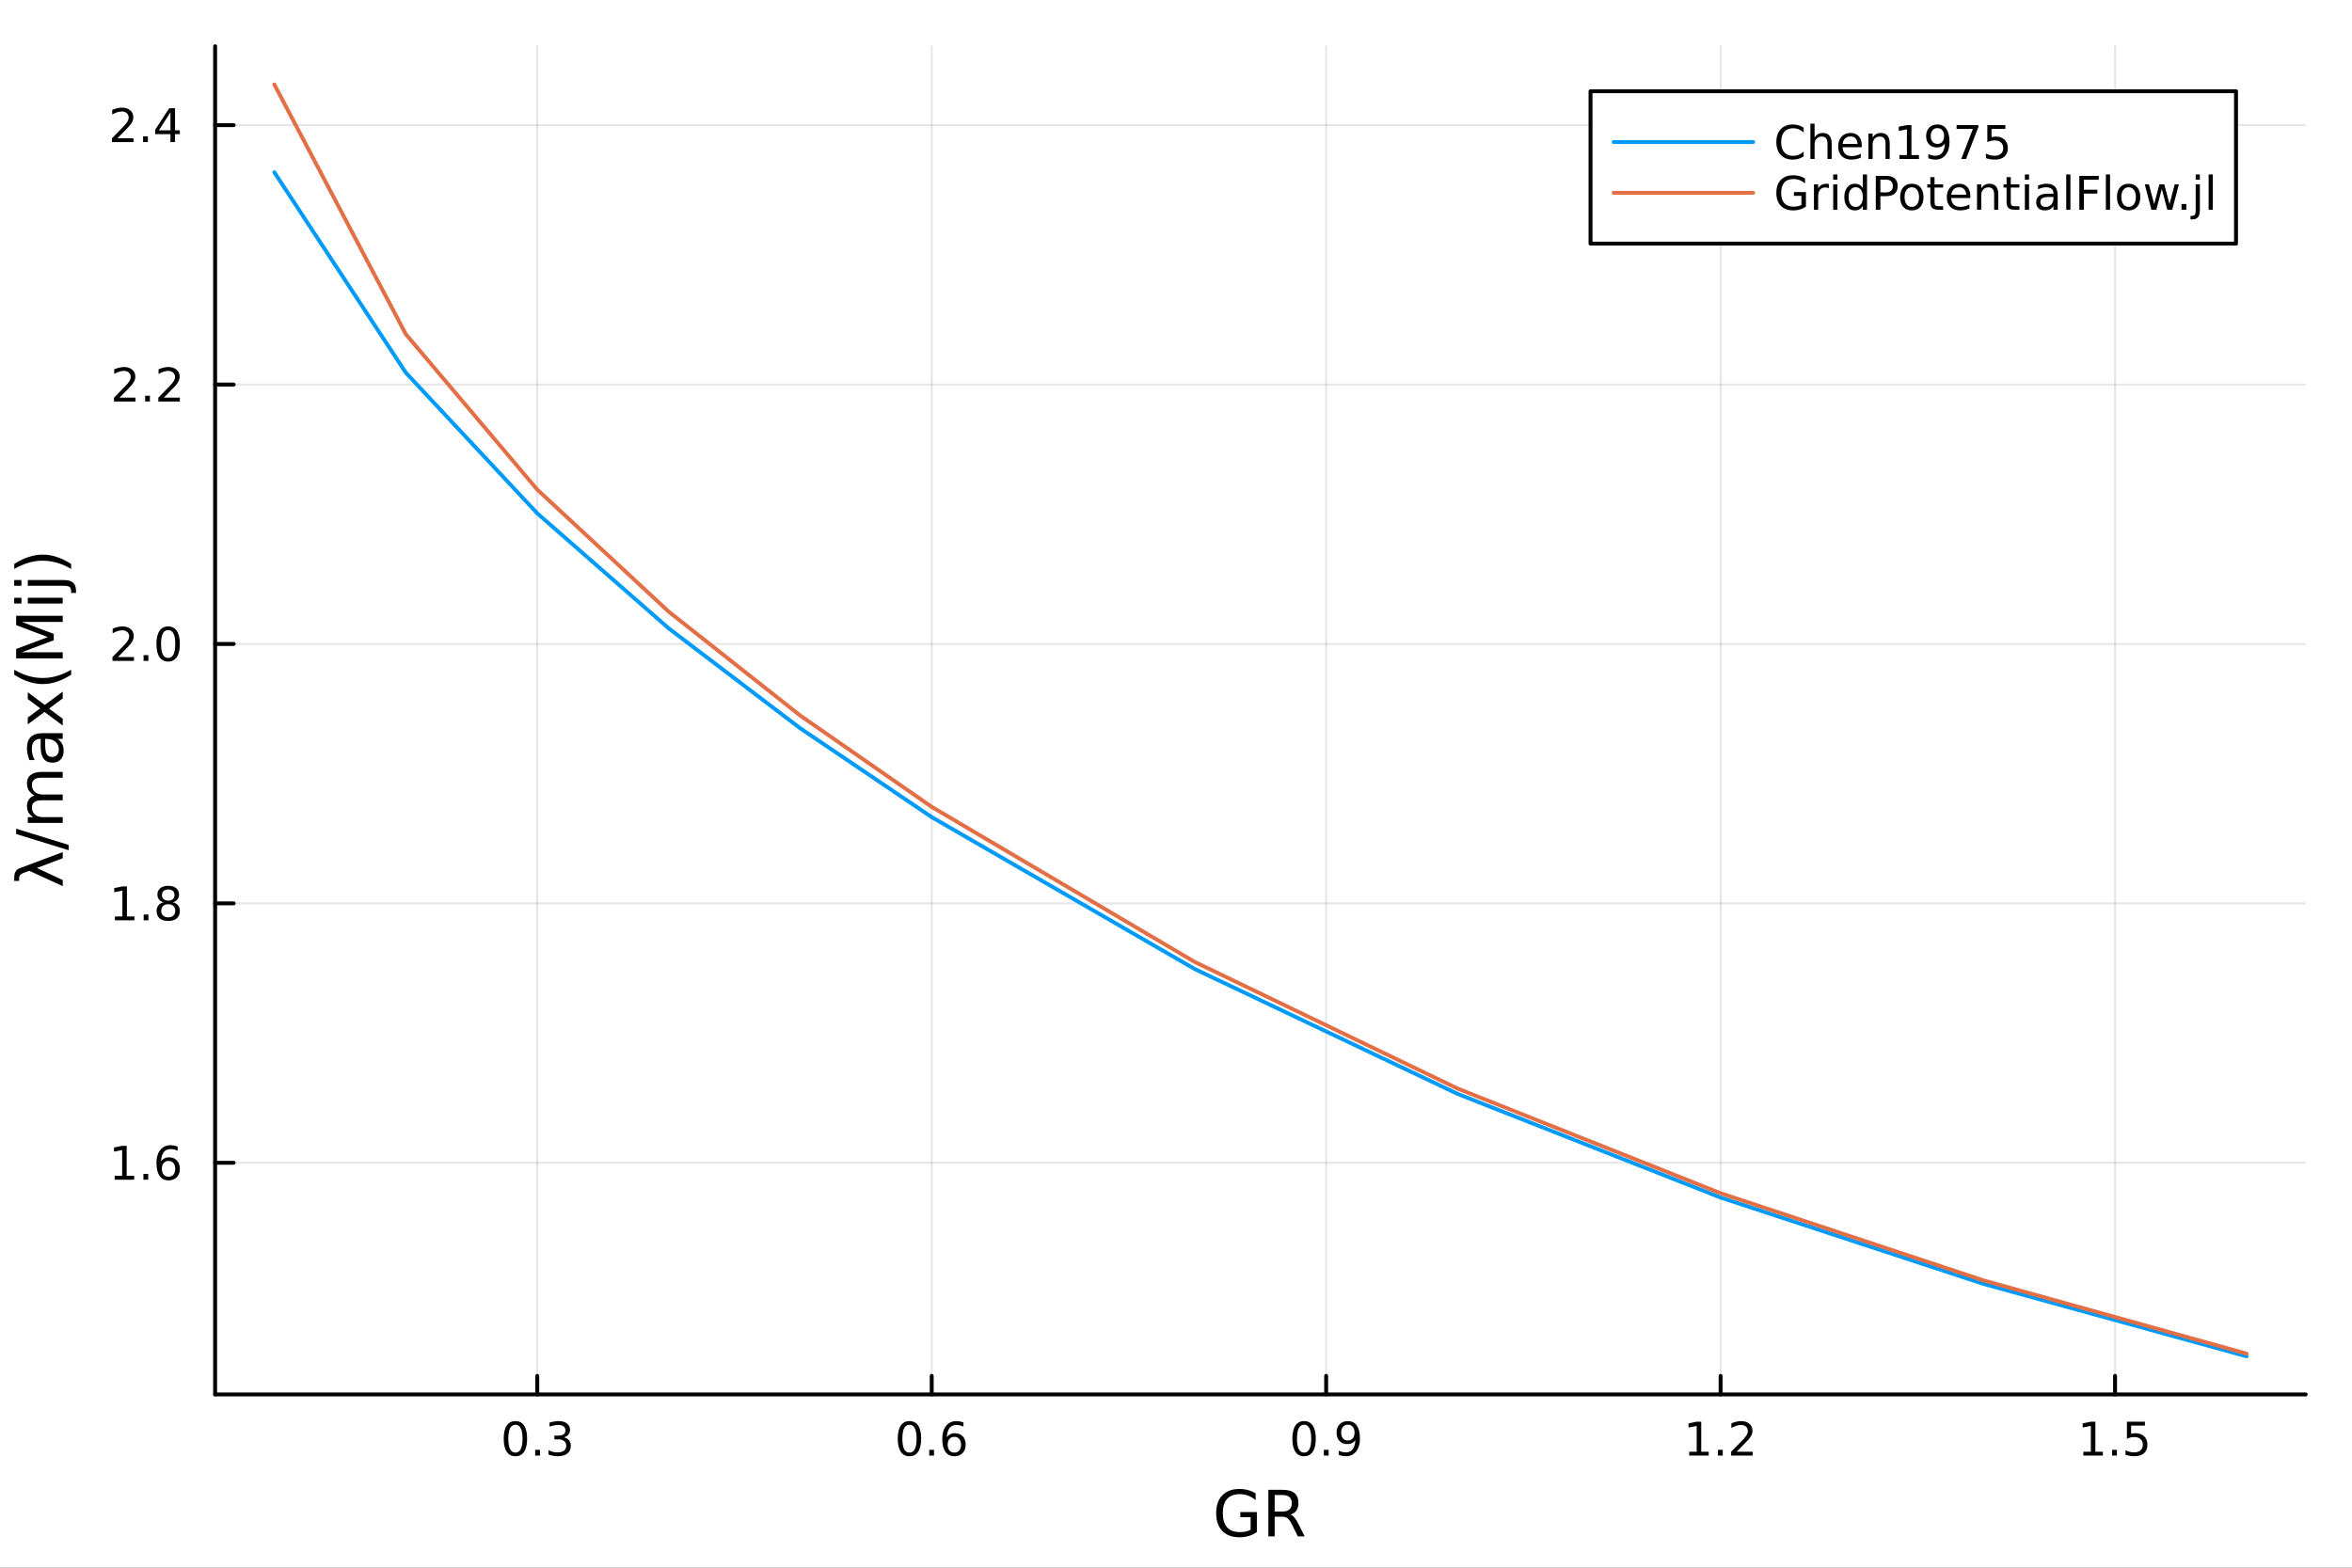 <?xml version="1.0" encoding="utf-8"?>
<svg xmlns="http://www.w3.org/2000/svg" xmlns:xlink="http://www.w3.org/1999/xlink" width="600" height="400" viewBox="0 0 2400 1600">
<rect x="0" y="0" width="2400" height="1600" fill="#333333" stroke="none"/>
<defs>
  <clipPath id="clip360">
    <rect x="0" y="0" width="2400" height="1600"/>
  </clipPath>
</defs>
<path clip-path="url(#clip360)" d="M0 1600 L2400 1600 L2400 0 L0 0  Z" fill="#ffffff" fill-rule="evenodd" fill-opacity="1"/>
<defs>
  <clipPath id="clip361">
    <rect x="480" y="0" width="1681" height="1600"/>
  </clipPath>
</defs>
<path clip-path="url(#clip360)" d="M219.519 1423.18 L2352.76 1423.18 L2352.76 47.244 L219.519 47.244  Z" fill="#ffffff" fill-rule="evenodd" fill-opacity="1"/>
<defs>
  <clipPath id="clip362">
    <rect x="219" y="47" width="2134" height="1377"/>
  </clipPath>
</defs>
<polyline clip-path="url(#clip362)" style="stroke:#000000; stroke-linecap:round; stroke-linejoin:round; stroke-width:2; stroke-opacity:0.1; fill:none" points="548.225,1423.18 548.225,47.244 "/>
<polyline clip-path="url(#clip362)" style="stroke:#000000; stroke-linecap:round; stroke-linejoin:round; stroke-width:2; stroke-opacity:0.1; fill:none" points="950.723,1423.18 950.723,47.244 "/>
<polyline clip-path="url(#clip362)" style="stroke:#000000; stroke-linecap:round; stroke-linejoin:round; stroke-width:2; stroke-opacity:0.1; fill:none" points="1353.22,1423.18 1353.22,47.244 "/>
<polyline clip-path="url(#clip362)" style="stroke:#000000; stroke-linecap:round; stroke-linejoin:round; stroke-width:2; stroke-opacity:0.1; fill:none" points="1755.72,1423.18 1755.72,47.244 "/>
<polyline clip-path="url(#clip362)" style="stroke:#000000; stroke-linecap:round; stroke-linejoin:round; stroke-width:2; stroke-opacity:0.1; fill:none" points="2158.22,1423.18 2158.22,47.244 "/>
<polyline clip-path="url(#clip362)" style="stroke:#000000; stroke-linecap:round; stroke-linejoin:round; stroke-width:2; stroke-opacity:0.1; fill:none" points="219.519,1186.74 2352.76,1186.74 "/>
<polyline clip-path="url(#clip362)" style="stroke:#000000; stroke-linecap:round; stroke-linejoin:round; stroke-width:2; stroke-opacity:0.1; fill:none" points="219.519,921.989 2352.76,921.989 "/>
<polyline clip-path="url(#clip362)" style="stroke:#000000; stroke-linecap:round; stroke-linejoin:round; stroke-width:2; stroke-opacity:0.1; fill:none" points="219.519,657.241 2352.76,657.241 "/>
<polyline clip-path="url(#clip362)" style="stroke:#000000; stroke-linecap:round; stroke-linejoin:round; stroke-width:2; stroke-opacity:0.1; fill:none" points="219.519,392.493 2352.76,392.493 "/>
<polyline clip-path="url(#clip362)" style="stroke:#000000; stroke-linecap:round; stroke-linejoin:round; stroke-width:2; stroke-opacity:0.1; fill:none" points="219.519,127.745 2352.76,127.745 "/>
<polyline clip-path="url(#clip360)" style="stroke:#000000; stroke-linecap:round; stroke-linejoin:round; stroke-width:4; stroke-opacity:1; fill:none" points="219.519,1423.18 2352.76,1423.18 "/>
<polyline clip-path="url(#clip360)" style="stroke:#000000; stroke-linecap:round; stroke-linejoin:round; stroke-width:4; stroke-opacity:1; fill:none" points="548.225,1423.18 548.225,1404.28 "/>
<polyline clip-path="url(#clip360)" style="stroke:#000000; stroke-linecap:round; stroke-linejoin:round; stroke-width:4; stroke-opacity:1; fill:none" points="950.723,1423.18 950.723,1404.28 "/>
<polyline clip-path="url(#clip360)" style="stroke:#000000; stroke-linecap:round; stroke-linejoin:round; stroke-width:4; stroke-opacity:1; fill:none" points="1353.22,1423.18 1353.22,1404.28 "/>
<polyline clip-path="url(#clip360)" style="stroke:#000000; stroke-linecap:round; stroke-linejoin:round; stroke-width:4; stroke-opacity:1; fill:none" points="1755.72,1423.18 1755.72,1404.28 "/>
<polyline clip-path="url(#clip360)" style="stroke:#000000; stroke-linecap:round; stroke-linejoin:round; stroke-width:4; stroke-opacity:1; fill:none" points="2158.22,1423.18 2158.22,1404.28 "/>
<path clip-path="url(#clip360)" d="M525.934 1454.1 Q522.323 1454.1 520.494 1457.66 Q518.688 1461.2 518.688 1468.33 Q518.688 1475.44 520.494 1479.01 Q522.323 1482.55 525.934 1482.55 Q529.568 1482.55 531.374 1479.01 Q533.202 1475.44 533.202 1468.33 Q533.202 1461.2 531.374 1457.66 Q529.568 1454.1 525.934 1454.1 M525.934 1450.39 Q531.744 1450.39 534.8 1455 Q537.878 1459.58 537.878 1468.33 Q537.878 1477.06 534.8 1481.67 Q531.744 1486.25 525.934 1486.25 Q520.124 1486.25 517.045 1481.67 Q513.989 1477.06 513.989 1468.33 Q513.989 1459.58 517.045 1455 Q520.124 1450.39 525.934 1450.39 Z" fill="#000000" fill-rule="nonzero" fill-opacity="1" /><path clip-path="url(#clip360)" d="M546.096 1479.7 L550.98 1479.7 L550.98 1485.58 L546.096 1485.58 L546.096 1479.7 Z" fill="#000000" fill-rule="nonzero" fill-opacity="1" /><path clip-path="url(#clip360)" d="M575.332 1466.95 Q578.688 1467.66 580.563 1469.93 Q582.461 1472.2 582.461 1475.53 Q582.461 1480.65 578.943 1483.45 Q575.424 1486.25 568.943 1486.25 Q566.767 1486.25 564.452 1485.81 Q562.16 1485.39 559.707 1484.54 L559.707 1480.02 Q561.651 1481.16 563.966 1481.74 Q566.281 1482.32 568.804 1482.32 Q573.202 1482.32 575.494 1480.58 Q577.809 1478.84 577.809 1475.53 Q577.809 1472.48 575.656 1470.77 Q573.526 1469.03 569.707 1469.03 L565.679 1469.03 L565.679 1465.19 L569.892 1465.19 Q573.341 1465.19 575.17 1463.82 Q576.998 1462.43 576.998 1459.84 Q576.998 1457.18 575.1 1455.77 Q573.225 1454.33 569.707 1454.33 Q567.785 1454.33 565.586 1454.75 Q563.387 1455.16 560.748 1456.04 L560.748 1451.88 Q563.41 1451.14 565.725 1450.77 Q568.063 1450.39 570.123 1450.39 Q575.447 1450.39 578.549 1452.83 Q581.651 1455.23 581.651 1459.35 Q581.651 1462.22 580.008 1464.21 Q578.364 1466.18 575.332 1466.95 Z" fill="#000000" fill-rule="nonzero" fill-opacity="1" /><path clip-path="url(#clip360)" d="M928.026 1454.1 Q924.415 1454.1 922.586 1457.66 Q920.781 1461.2 920.781 1468.33 Q920.781 1475.44 922.586 1479.01 Q924.415 1482.55 928.026 1482.55 Q931.66 1482.55 933.466 1479.01 Q935.295 1475.44 935.295 1468.33 Q935.295 1461.2 933.466 1457.66 Q931.66 1454.1 928.026 1454.1 M928.026 1450.39 Q933.836 1450.39 936.892 1455 Q939.971 1459.58 939.971 1468.33 Q939.971 1477.06 936.892 1481.67 Q933.836 1486.25 928.026 1486.25 Q922.216 1486.25 919.137 1481.67 Q916.082 1477.06 916.082 1468.33 Q916.082 1459.58 919.137 1455 Q922.216 1450.39 928.026 1450.39 Z" fill="#000000" fill-rule="nonzero" fill-opacity="1" /><path clip-path="url(#clip360)" d="M948.188 1479.7 L953.072 1479.7 L953.072 1485.58 L948.188 1485.58 L948.188 1479.7 Z" fill="#000000" fill-rule="nonzero" fill-opacity="1" /><path clip-path="url(#clip360)" d="M973.836 1466.44 Q970.688 1466.44 968.836 1468.59 Q967.008 1470.74 967.008 1474.49 Q967.008 1478.22 968.836 1480.39 Q970.688 1482.55 973.836 1482.55 Q976.984 1482.55 978.813 1480.39 Q980.665 1478.22 980.665 1474.49 Q980.665 1470.74 978.813 1468.59 Q976.984 1466.44 973.836 1466.44 M983.119 1451.78 L983.119 1456.04 Q981.359 1455.21 979.554 1454.77 Q977.771 1454.33 976.012 1454.33 Q971.382 1454.33 968.929 1457.45 Q966.498 1460.58 966.151 1466.9 Q967.517 1464.89 969.577 1463.82 Q971.637 1462.73 974.114 1462.73 Q979.322 1462.73 982.332 1465.9 Q985.364 1469.05 985.364 1474.49 Q985.364 1479.82 982.216 1483.03 Q979.068 1486.25 973.836 1486.25 Q967.841 1486.25 964.67 1481.67 Q961.498 1477.06 961.498 1468.33 Q961.498 1460.14 965.387 1455.28 Q969.276 1450.39 975.827 1450.39 Q977.586 1450.39 979.369 1450.74 Q981.174 1451.09 983.119 1451.78 Z" fill="#000000" fill-rule="nonzero" fill-opacity="1" /><path clip-path="url(#clip360)" d="M1330.7 1454.1 Q1327.09 1454.1 1325.26 1457.66 Q1323.45 1461.2 1323.45 1468.33 Q1323.45 1475.44 1325.26 1479.01 Q1327.09 1482.55 1330.7 1482.55 Q1334.33 1482.55 1336.14 1479.01 Q1337.97 1475.44 1337.97 1468.33 Q1337.97 1461.2 1336.14 1457.66 Q1334.33 1454.1 1330.7 1454.1 M1330.7 1450.39 Q1336.51 1450.39 1339.56 1455 Q1342.64 1459.58 1342.64 1468.33 Q1342.64 1477.06 1339.56 1481.67 Q1336.51 1486.25 1330.7 1486.25 Q1324.89 1486.25 1321.81 1481.67 Q1318.75 1477.06 1318.75 1468.33 Q1318.75 1459.58 1321.81 1455 Q1324.89 1450.39 1330.7 1450.39 Z" fill="#000000" fill-rule="nonzero" fill-opacity="1" /><path clip-path="url(#clip360)" d="M1350.86 1479.7 L1355.74 1479.7 L1355.74 1485.58 L1350.86 1485.58 L1350.86 1479.7 Z" fill="#000000" fill-rule="nonzero" fill-opacity="1" /><path clip-path="url(#clip360)" d="M1366.07 1484.86 L1366.07 1480.6 Q1367.83 1481.44 1369.63 1481.88 Q1371.44 1482.32 1373.17 1482.32 Q1377.8 1482.32 1380.23 1479.21 Q1382.69 1476.09 1383.04 1469.75 Q1381.69 1471.74 1379.63 1472.8 Q1377.57 1473.87 1375.07 1473.87 Q1369.89 1473.87 1366.85 1470.74 Q1363.85 1467.59 1363.85 1462.15 Q1363.85 1456.83 1366.99 1453.61 Q1370.14 1450.39 1375.37 1450.39 Q1381.37 1450.39 1384.52 1455 Q1387.69 1459.58 1387.69 1468.33 Q1387.69 1476.51 1383.8 1481.39 Q1379.93 1486.25 1373.38 1486.25 Q1371.62 1486.25 1369.82 1485.9 Q1368.01 1485.56 1366.07 1484.86 M1375.37 1470.21 Q1378.52 1470.21 1380.35 1468.06 Q1382.2 1465.9 1382.2 1462.15 Q1382.2 1458.43 1380.35 1456.27 Q1378.52 1454.1 1375.37 1454.1 Q1372.22 1454.1 1370.37 1456.27 Q1368.54 1458.43 1368.54 1462.15 Q1368.54 1465.9 1370.37 1468.06 Q1372.22 1470.21 1375.37 1470.21 Z" fill="#000000" fill-rule="nonzero" fill-opacity="1" /><path clip-path="url(#clip360)" d="M1723.67 1481.64 L1731.31 1481.64 L1731.31 1455.28 L1723 1456.95 L1723 1452.69 L1731.26 1451.02 L1735.94 1451.02 L1735.94 1481.64 L1743.58 1481.64 L1743.58 1485.58 L1723.67 1485.58 L1723.67 1481.64 Z" fill="#000000" fill-rule="nonzero" fill-opacity="1" /><path clip-path="url(#clip360)" d="M1753.02 1479.7 L1757.91 1479.7 L1757.91 1485.58 L1753.02 1485.58 L1753.02 1479.7 Z" fill="#000000" fill-rule="nonzero" fill-opacity="1" /><path clip-path="url(#clip360)" d="M1772.12 1481.64 L1788.44 1481.64 L1788.44 1485.58 L1766.49 1485.58 L1766.49 1481.64 Q1769.16 1478.89 1773.74 1474.26 Q1778.35 1469.61 1779.53 1468.27 Q1781.77 1465.74 1782.65 1464.01 Q1783.55 1462.25 1783.55 1460.56 Q1783.55 1457.8 1781.61 1456.07 Q1779.69 1454.33 1776.59 1454.33 Q1774.39 1454.33 1771.93 1455.09 Q1769.5 1455.86 1766.72 1457.41 L1766.72 1452.69 Q1769.55 1451.55 1772 1450.97 Q1774.46 1450.39 1776.49 1450.39 Q1781.86 1450.39 1785.06 1453.08 Q1788.25 1455.77 1788.25 1460.26 Q1788.25 1462.39 1787.44 1464.31 Q1786.66 1466.2 1784.55 1468.8 Q1783.97 1469.47 1780.87 1472.69 Q1777.77 1475.88 1772.12 1481.64 Z" fill="#000000" fill-rule="nonzero" fill-opacity="1" /><path clip-path="url(#clip360)" d="M2125.87 1481.64 L2133.5 1481.64 L2133.5 1455.28 L2125.19 1456.95 L2125.19 1452.69 L2133.46 1451.02 L2138.13 1451.02 L2138.13 1481.64 L2145.77 1481.64 L2145.77 1485.58 L2125.87 1485.58 L2125.87 1481.64 Z" fill="#000000" fill-rule="nonzero" fill-opacity="1" /><path clip-path="url(#clip360)" d="M2155.22 1479.7 L2160.1 1479.7 L2160.1 1485.58 L2155.22 1485.58 L2155.22 1479.7 Z" fill="#000000" fill-rule="nonzero" fill-opacity="1" /><path clip-path="url(#clip360)" d="M2170.33 1451.02 L2188.69 1451.02 L2188.69 1454.96 L2174.62 1454.96 L2174.62 1463.43 Q2175.63 1463.08 2176.65 1462.92 Q2177.67 1462.73 2178.69 1462.73 Q2184.48 1462.73 2187.86 1465.9 Q2191.24 1469.08 2191.24 1474.49 Q2191.24 1480.07 2187.76 1483.17 Q2184.29 1486.25 2177.97 1486.25 Q2175.8 1486.25 2173.53 1485.88 Q2171.28 1485.51 2168.88 1484.77 L2168.88 1480.07 Q2170.96 1481.2 2173.18 1481.76 Q2175.4 1482.32 2177.88 1482.32 Q2181.88 1482.32 2184.22 1480.21 Q2186.56 1478.1 2186.56 1474.49 Q2186.56 1470.88 2184.22 1468.77 Q2181.88 1466.67 2177.88 1466.67 Q2176 1466.67 2174.13 1467.08 Q2172.28 1467.5 2170.33 1468.38 L2170.33 1451.02 Z" fill="#000000" fill-rule="nonzero" fill-opacity="1" /><path clip-path="url(#clip360)" d="M1276.14 1561.26 L1276.14 1548.5 L1265.64 1548.5 L1265.64 1543.22 L1282.51 1543.22 L1282.51 1563.62 Q1278.79 1566.26 1274.3 1567.63 Q1269.81 1568.97 1264.72 1568.97 Q1253.58 1568.97 1247.27 1562.47 Q1241 1555.95 1241 1544.33 Q1241 1532.68 1247.27 1526.19 Q1253.58 1519.66 1264.72 1519.66 Q1269.36 1519.66 1273.53 1520.81 Q1277.73 1521.96 1281.27 1524.18 L1281.27 1531.03 Q1277.7 1528 1273.69 1526.48 Q1269.68 1524.95 1265.26 1524.95 Q1256.54 1524.95 1252.14 1529.82 Q1247.78 1534.69 1247.78 1544.33 Q1247.78 1553.94 1252.14 1558.81 Q1256.54 1563.68 1265.26 1563.68 Q1268.66 1563.68 1271.34 1563.11 Q1274.01 1562.51 1276.14 1561.26 Z" fill="#000000" fill-rule="nonzero" fill-opacity="1" /><path clip-path="url(#clip360)" d="M1316.79 1545.76 Q1318.86 1546.46 1320.8 1548.76 Q1322.77 1551.05 1324.75 1555.06 L1331.27 1568.04 L1324.36 1568.04 L1318.28 1555.85 Q1315.93 1551.08 1313.7 1549.52 Q1311.5 1547.96 1307.69 1547.96 L1300.68 1547.96 L1300.68 1568.04 L1294.25 1568.04 L1294.25 1520.52 L1308.77 1520.52 Q1316.92 1520.52 1320.93 1523.93 Q1324.94 1527.34 1324.94 1534.21 Q1324.94 1538.7 1322.84 1541.66 Q1320.77 1544.62 1316.79 1545.76 M1300.68 1525.81 L1300.68 1542.68 L1308.77 1542.68 Q1313.41 1542.68 1315.77 1540.54 Q1318.16 1538.38 1318.16 1534.21 Q1318.16 1530.04 1315.77 1527.94 Q1313.41 1525.81 1308.77 1525.81 L1300.68 1525.81 Z" fill="#000000" fill-rule="nonzero" fill-opacity="1" /><polyline clip-path="url(#clip360)" style="stroke:#000000; stroke-linecap:round; stroke-linejoin:round; stroke-width:4; stroke-opacity:1; fill:none" points="219.519,1423.18 219.519,47.244 "/>
<polyline clip-path="url(#clip360)" style="stroke:#000000; stroke-linecap:round; stroke-linejoin:round; stroke-width:4; stroke-opacity:1; fill:none" points="219.519,1186.74 238.417,1186.74 "/>
<polyline clip-path="url(#clip360)" style="stroke:#000000; stroke-linecap:round; stroke-linejoin:round; stroke-width:4; stroke-opacity:1; fill:none" points="219.519,921.989 238.417,921.989 "/>
<polyline clip-path="url(#clip360)" style="stroke:#000000; stroke-linecap:round; stroke-linejoin:round; stroke-width:4; stroke-opacity:1; fill:none" points="219.519,657.241 238.417,657.241 "/>
<polyline clip-path="url(#clip360)" style="stroke:#000000; stroke-linecap:round; stroke-linejoin:round; stroke-width:4; stroke-opacity:1; fill:none" points="219.519,392.493 238.417,392.493 "/>
<polyline clip-path="url(#clip360)" style="stroke:#000000; stroke-linecap:round; stroke-linejoin:round; stroke-width:4; stroke-opacity:1; fill:none" points="219.519,127.745 238.417,127.745 "/>
<path clip-path="url(#clip360)" d="M116.992 1200.08 L124.63 1200.08 L124.63 1173.72 L116.32 1175.38 L116.32 1171.12 L124.584 1169.46 L129.26 1169.46 L129.26 1200.08 L136.899 1200.08 L136.899 1204.02 L116.992 1204.02 L116.992 1200.08 Z" fill="#000000" fill-rule="nonzero" fill-opacity="1" /><path clip-path="url(#clip360)" d="M146.343 1198.14 L151.228 1198.14 L151.228 1204.02 L146.343 1204.02 L146.343 1198.14 Z" fill="#000000" fill-rule="nonzero" fill-opacity="1" /><path clip-path="url(#clip360)" d="M171.991 1184.87 Q168.843 1184.87 166.991 1187.03 Q165.163 1189.18 165.163 1192.93 Q165.163 1196.66 166.991 1198.83 Q168.843 1200.98 171.991 1200.98 Q175.139 1200.98 176.968 1198.83 Q178.82 1196.66 178.82 1192.93 Q178.82 1189.18 176.968 1187.03 Q175.139 1184.87 171.991 1184.87 M181.274 1170.22 L181.274 1174.48 Q179.514 1173.65 177.709 1173.21 Q175.926 1172.77 174.167 1172.77 Q169.538 1172.77 167.084 1175.89 Q164.653 1179.02 164.306 1185.34 Q165.672 1183.32 167.732 1182.26 Q169.792 1181.17 172.269 1181.17 Q177.477 1181.17 180.487 1184.34 Q183.519 1187.49 183.519 1192.93 Q183.519 1198.25 180.371 1201.47 Q177.223 1204.69 171.991 1204.69 Q165.996 1204.69 162.825 1200.1 Q159.653 1195.5 159.653 1186.77 Q159.653 1178.58 163.542 1173.72 Q167.431 1168.83 173.982 1168.83 Q175.741 1168.83 177.524 1169.18 Q179.329 1169.53 181.274 1170.22 Z" fill="#000000" fill-rule="nonzero" fill-opacity="1" /><path clip-path="url(#clip360)" d="M117.246 935.333 L124.885 935.333 L124.885 908.968 L116.575 910.634 L116.575 906.375 L124.839 904.709 L129.515 904.709 L129.515 935.333 L137.154 935.333 L137.154 939.269 L117.246 939.269 L117.246 935.333 Z" fill="#000000" fill-rule="nonzero" fill-opacity="1" /><path clip-path="url(#clip360)" d="M146.598 933.389 L151.482 933.389 L151.482 939.269 L146.598 939.269 L146.598 933.389 Z" fill="#000000" fill-rule="nonzero" fill-opacity="1" /><path clip-path="url(#clip360)" d="M171.667 922.857 Q168.334 922.857 166.413 924.639 Q164.515 926.421 164.515 929.546 Q164.515 932.671 166.413 934.454 Q168.334 936.236 171.667 936.236 Q175.001 936.236 176.922 934.454 Q178.843 932.648 178.843 929.546 Q178.843 926.421 176.922 924.639 Q175.024 922.857 171.667 922.857 M166.991 920.866 Q163.982 920.125 162.292 918.065 Q160.626 916.005 160.626 913.042 Q160.626 908.898 163.565 906.491 Q166.528 904.084 171.667 904.084 Q176.829 904.084 179.769 906.491 Q182.709 908.898 182.709 913.042 Q182.709 916.005 181.019 918.065 Q179.352 920.125 176.366 920.866 Q179.746 921.653 181.621 923.945 Q183.519 926.236 183.519 929.546 Q183.519 934.57 180.44 937.255 Q177.385 939.94 171.667 939.94 Q165.95 939.94 162.871 937.255 Q159.815 934.57 159.815 929.546 Q159.815 926.236 161.714 923.945 Q163.612 921.653 166.991 920.866 M165.278 913.482 Q165.278 916.167 166.945 917.671 Q168.635 919.176 171.667 919.176 Q174.677 919.176 176.366 917.671 Q178.079 916.167 178.079 913.482 Q178.079 910.797 176.366 909.292 Q174.677 907.787 171.667 907.787 Q168.635 907.787 166.945 909.292 Q165.278 910.797 165.278 913.482 Z" fill="#000000" fill-rule="nonzero" fill-opacity="1" /><path clip-path="url(#clip360)" d="M120.371 670.586 L136.691 670.586 L136.691 674.521 L114.746 674.521 L114.746 670.586 Q117.408 667.831 121.992 663.201 Q126.598 658.549 127.779 657.206 Q130.024 654.683 130.904 652.947 Q131.806 651.188 131.806 649.498 Q131.806 646.743 129.862 645.007 Q127.941 643.271 124.839 643.271 Q122.64 643.271 120.186 644.035 Q117.756 644.799 114.978 646.35 L114.978 641.627 Q117.802 640.493 120.255 639.914 Q122.709 639.336 124.746 639.336 Q130.117 639.336 133.311 642.021 Q136.505 644.706 136.505 649.197 Q136.505 651.326 135.695 653.248 Q134.908 655.146 132.802 657.738 Q132.223 658.41 129.121 661.627 Q126.019 664.822 120.371 670.586 Z" fill="#000000" fill-rule="nonzero" fill-opacity="1" /><path clip-path="url(#clip360)" d="M146.505 668.641 L151.39 668.641 L151.39 674.521 L146.505 674.521 L146.505 668.641 Z" fill="#000000" fill-rule="nonzero" fill-opacity="1" /><path clip-path="url(#clip360)" d="M171.575 643.039 Q167.964 643.039 166.135 646.604 Q164.329 650.146 164.329 657.276 Q164.329 664.382 166.135 667.947 Q167.964 671.488 171.575 671.488 Q175.209 671.488 177.014 667.947 Q178.843 664.382 178.843 657.276 Q178.843 650.146 177.014 646.604 Q175.209 643.039 171.575 643.039 M171.575 639.336 Q177.385 639.336 180.44 643.942 Q183.519 648.526 183.519 657.276 Q183.519 666.002 180.44 670.609 Q177.385 675.192 171.575 675.192 Q165.765 675.192 162.686 670.609 Q159.63 666.002 159.63 657.276 Q159.63 648.526 162.686 643.942 Q165.765 639.336 171.575 639.336 Z" fill="#000000" fill-rule="nonzero" fill-opacity="1" /><path clip-path="url(#clip360)" d="M121.968 405.838 L138.288 405.838 L138.288 409.773 L116.343 409.773 L116.343 405.838 Q119.006 403.083 123.589 398.454 Q128.195 393.801 129.376 392.458 Q131.621 389.935 132.501 388.199 Q133.404 386.44 133.404 384.75 Q133.404 381.995 131.459 380.259 Q129.538 378.523 126.436 378.523 Q124.237 378.523 121.783 379.287 Q119.353 380.051 116.575 381.602 L116.575 376.88 Q119.399 375.745 121.853 375.167 Q124.306 374.588 126.343 374.588 Q131.714 374.588 134.908 377.273 Q138.103 379.958 138.103 384.449 Q138.103 386.579 137.292 388.5 Q136.505 390.398 134.399 392.991 Q133.82 393.662 130.718 396.88 Q127.617 400.074 121.968 405.838 Z" fill="#000000" fill-rule="nonzero" fill-opacity="1" /><path clip-path="url(#clip360)" d="M148.103 403.893 L152.987 403.893 L152.987 409.773 L148.103 409.773 L148.103 403.893 Z" fill="#000000" fill-rule="nonzero" fill-opacity="1" /><path clip-path="url(#clip360)" d="M167.2 405.838 L183.519 405.838 L183.519 409.773 L161.575 409.773 L161.575 405.838 Q164.237 403.083 168.82 398.454 Q173.427 393.801 174.607 392.458 Q176.852 389.935 177.732 388.199 Q178.635 386.44 178.635 384.75 Q178.635 381.995 176.69 380.259 Q174.769 378.523 171.667 378.523 Q169.468 378.523 167.015 379.287 Q164.584 380.051 161.806 381.602 L161.806 376.88 Q164.63 375.745 167.084 375.167 Q169.538 374.588 171.575 374.588 Q176.945 374.588 180.139 377.273 Q183.334 379.958 183.334 384.449 Q183.334 386.579 182.524 388.5 Q181.737 390.398 179.63 392.991 Q179.051 393.662 175.95 396.88 Q172.848 400.074 167.2 405.838 Z" fill="#000000" fill-rule="nonzero" fill-opacity="1" /><path clip-path="url(#clip360)" d="M119.885 141.09 L136.204 141.09 L136.204 145.025 L114.26 145.025 L114.26 141.09 Q116.922 138.335 121.505 133.706 Q126.112 129.053 127.292 127.71 Q129.538 125.187 130.417 123.451 Q131.32 121.692 131.32 120.002 Q131.32 117.248 129.376 115.511 Q127.455 113.775 124.353 113.775 Q122.154 113.775 119.7 114.539 Q117.269 115.303 114.492 116.854 L114.492 112.132 Q117.316 110.998 119.769 110.419 Q122.223 109.84 124.26 109.84 Q129.63 109.84 132.825 112.525 Q136.019 115.211 136.019 119.701 Q136.019 121.831 135.209 123.752 Q134.422 125.65 132.316 128.243 Q131.737 128.914 128.635 132.132 Q125.533 135.326 119.885 141.09 Z" fill="#000000" fill-rule="nonzero" fill-opacity="1" /><path clip-path="url(#clip360)" d="M146.019 139.146 L150.903 139.146 L150.903 145.025 L146.019 145.025 L146.019 139.146 Z" fill="#000000" fill-rule="nonzero" fill-opacity="1" /><path clip-path="url(#clip360)" d="M173.936 114.539 L162.13 132.988 L173.936 132.988 L173.936 114.539 M172.709 110.465 L178.589 110.465 L178.589 132.988 L183.519 132.988 L183.519 136.877 L178.589 136.877 L178.589 145.025 L173.936 145.025 L173.936 136.877 L158.334 136.877 L158.334 132.363 L172.709 110.465 Z" fill="#000000" fill-rule="nonzero" fill-opacity="1" /><path clip-path="url(#clip360)" d="M20.049 886.143 L64.004 869.688 L64.004 875.894 L37.65 885.888 L64.004 898.174 L64.004 904.381 L29.82 888.753 L23.518 891.108 Q19.508 892.604 19.508 896.01 L19.508 899.065 L14.479 899.065 L14.543 895.341 Q14.638 888.148 20.049 886.143 Z" fill="#000000" fill-rule="nonzero" fill-opacity="1" /><path clip-path="url(#clip360)" d="M16.484 851.195 L16.484 845.784 L70.052 862.335 L70.052 867.746 L16.484 851.195 Z" fill="#000000" fill-rule="nonzero" fill-opacity="1" /><path clip-path="url(#clip360)" d="M35.199 811.887 Q31.253 809.691 29.375 806.635 Q27.497 803.58 27.497 799.442 Q27.497 793.872 31.412 790.848 Q35.295 787.825 42.488 787.825 L64.004 787.825 L64.004 793.713 L42.679 793.713 Q37.555 793.713 35.072 795.527 Q32.589 797.341 32.589 801.065 Q32.589 805.617 35.613 808.258 Q38.637 810.9 43.857 810.9 L64.004 810.9 L64.004 816.788 L42.679 816.788 Q37.523 816.788 35.072 818.603 Q32.589 820.417 32.589 824.205 Q32.589 828.692 35.645 831.334 Q38.669 833.976 43.857 833.976 L64.004 833.976 L64.004 839.864 L28.356 839.864 L28.356 833.976 L33.894 833.976 Q30.616 831.971 29.056 829.17 Q27.497 826.369 27.497 822.518 Q27.497 818.635 29.47 815.929 Q31.444 813.192 35.199 811.887 Z" fill="#000000" fill-rule="nonzero" fill-opacity="1" /><path clip-path="url(#clip360)" d="M46.085 759.943 Q46.085 767.041 47.708 769.778 Q49.331 772.515 53.246 772.515 Q56.365 772.515 58.211 770.478 Q60.026 768.409 60.026 764.876 Q60.026 760.006 56.588 757.078 Q53.119 754.118 47.39 754.118 L46.085 754.118 L46.085 759.943 M43.666 748.262 L64.004 748.262 L64.004 754.118 L58.593 754.118 Q61.84 756.123 63.399 759.115 Q64.927 762.107 64.927 766.436 Q64.927 771.91 61.872 775.157 Q58.784 778.371 53.628 778.371 Q47.612 778.371 44.557 774.361 Q41.501 770.319 41.501 762.33 L41.501 754.118 L40.928 754.118 Q36.886 754.118 34.69 756.792 Q32.462 759.433 32.462 764.24 Q32.462 767.295 33.194 770.192 Q33.926 773.088 35.39 775.762 L29.98 775.762 Q28.738 772.547 28.133 769.523 Q27.497 766.499 27.497 763.635 Q27.497 755.901 31.507 752.081 Q35.518 748.262 43.666 748.262 Z" fill="#000000" fill-rule="nonzero" fill-opacity="1" /><path clip-path="url(#clip360)" d="M28.356 706.566 L45.703 719.457 L64.004 705.898 L64.004 712.805 L50 723.181 L64.004 733.557 L64.004 740.464 L45.353 726.618 L28.356 739.286 L28.356 732.379 L41.056 722.926 L28.356 713.473 L28.356 706.566 Z" fill="#000000" fill-rule="nonzero" fill-opacity="1" /><path clip-path="url(#clip360)" d="M14.543 683.554 Q21.863 687.819 29.025 689.888 Q36.186 691.957 43.538 691.957 Q50.891 691.957 58.116 689.888 Q65.309 687.787 72.598 683.554 L72.598 688.647 Q65.118 693.421 57.893 695.808 Q50.668 698.164 43.538 698.164 Q36.441 698.164 29.247 695.808 Q22.054 693.453 14.543 688.647 L14.543 683.554 Z" fill="#000000" fill-rule="nonzero" fill-opacity="1" /><path clip-path="url(#clip360)" d="M16.484 671.937 L16.484 662.356 L48.822 650.23 L16.484 638.039 L16.484 628.459 L64.004 628.459 L64.004 634.729 L22.277 634.729 L54.869 646.983 L54.869 653.444 L22.277 665.698 L64.004 665.698 L64.004 671.937 L16.484 671.937 Z" fill="#000000" fill-rule="nonzero" fill-opacity="1" /><path clip-path="url(#clip360)" d="M28.356 615.95 L28.356 610.094 L64.004 610.094 L64.004 615.95 L28.356 615.95 M14.479 615.95 L14.479 610.094 L21.895 610.094 L21.895 615.95 L14.479 615.95 Z" fill="#000000" fill-rule="nonzero" fill-opacity="1" /><path clip-path="url(#clip360)" d="M28.356 597.84 L28.356 591.984 L64.641 591.984 Q71.452 591.984 74.508 594.594 Q77.563 597.172 77.563 602.933 L77.563 605.161 L72.598 605.161 L72.598 603.601 Q72.598 600.259 71.038 599.05 Q69.51 597.84 64.641 597.84 L28.356 597.84 M14.479 597.84 L14.479 591.984 L21.895 591.984 L21.895 597.84 L14.479 597.84 Z" fill="#000000" fill-rule="nonzero" fill-opacity="1" /><path clip-path="url(#clip360)" d="M14.543 580.653 L14.543 575.56 Q22.054 570.786 29.247 568.43 Q36.441 566.043 43.538 566.043 Q50.668 566.043 57.893 568.43 Q65.118 570.786 72.598 575.56 L72.598 580.653 Q65.309 576.419 58.116 574.351 Q50.891 572.25 43.538 572.25 Q36.186 572.25 29.025 574.351 Q21.863 576.419 14.543 580.653 Z" fill="#000000" fill-rule="nonzero" fill-opacity="1" /><polyline clip-path="url(#clip362)" style="stroke:#009af9; stroke-linecap:round; stroke-linejoin:round; stroke-width:4; stroke-opacity:1; fill:none" points="279.894,175.797 414.06,380.315 548.225,523.94 682.391,641.356 816.557,743.284 950.723,833.96 1219.05,988.97 1487.39,1116.45 1755.72,1222.21 2024.05,1310.37 2292.38,1384.24 "/>
<polyline clip-path="url(#clip362)" style="stroke:#e26f46; stroke-linecap:round; stroke-linejoin:round; stroke-width:4; stroke-opacity:1; fill:none" points="279.894,86.186 414.06,341.008 548.225,499.704 682.391,624.314 816.557,730.297 950.723,823.512 1219.05,981.739 1487.39,1111.02 1755.72,1217.84 2024.05,1306.84 2292.38,1381.54 "/>
<path clip-path="url(#clip360)" d="M1622.98 248.629 L2281.65 248.629 L2281.65 93.109 L1622.98 93.109  Z" fill="#ffffff" fill-rule="evenodd" fill-opacity="1"/>
<polyline clip-path="url(#clip360)" style="stroke:#000000; stroke-linecap:round; stroke-linejoin:round; stroke-width:4; stroke-opacity:1; fill:none" points="1622.98,248.629 2281.65,248.629 2281.65,93.109 1622.98,93.109 1622.98,248.629 "/>
<polyline clip-path="url(#clip360)" style="stroke:#009af9; stroke-linecap:round; stroke-linejoin:round; stroke-width:4; stroke-opacity:1; fill:none" points="1646.68,144.949 1788.9,144.949 "/>
<path clip-path="url(#clip360)" d="M1840.47 130.331 L1840.47 135.261 Q1838.11 133.062 1835.42 131.974 Q1832.76 130.886 1829.75 130.886 Q1823.83 130.886 1820.68 134.52 Q1817.53 138.132 1817.53 144.983 Q1817.53 151.812 1820.68 155.446 Q1823.83 159.057 1829.75 159.057 Q1832.76 159.057 1835.42 157.969 Q1838.11 156.881 1840.47 154.682 L1840.47 159.567 Q1838.02 161.233 1835.26 162.067 Q1832.53 162.9 1829.48 162.9 Q1821.63 162.9 1817.11 158.108 Q1812.6 153.293 1812.6 144.983 Q1812.6 136.65 1817.11 131.858 Q1821.63 127.044 1829.48 127.044 Q1832.58 127.044 1835.31 127.877 Q1838.06 128.687 1840.47 130.331 Z" fill="#000000" fill-rule="nonzero" fill-opacity="1" /><path clip-path="url(#clip360)" d="M1869.06 146.581 L1869.06 162.229 L1864.8 162.229 L1864.8 146.719 Q1864.8 143.039 1863.36 141.21 Q1861.93 139.382 1859.06 139.382 Q1855.61 139.382 1853.62 141.581 Q1851.63 143.78 1851.63 147.576 L1851.63 162.229 L1847.35 162.229 L1847.35 126.21 L1851.63 126.21 L1851.63 140.331 Q1853.16 137.993 1855.22 136.835 Q1857.3 135.678 1860.01 135.678 Q1864.48 135.678 1866.77 138.456 Q1869.06 141.21 1869.06 146.581 Z" fill="#000000" fill-rule="nonzero" fill-opacity="1" /><path clip-path="url(#clip360)" d="M1899.73 148.201 L1899.73 150.284 L1880.15 150.284 Q1880.42 154.682 1882.79 156.997 Q1885.17 159.289 1889.41 159.289 Q1891.86 159.289 1894.15 158.687 Q1896.47 158.085 1898.73 156.881 L1898.73 160.909 Q1896.44 161.881 1894.04 162.391 Q1891.63 162.9 1889.15 162.9 Q1882.95 162.9 1879.31 159.289 Q1875.7 155.678 1875.7 149.52 Q1875.7 143.155 1879.13 139.428 Q1882.58 135.678 1888.41 135.678 Q1893.64 135.678 1896.67 139.057 Q1899.73 142.414 1899.73 148.201 M1895.47 146.951 Q1895.42 143.456 1893.5 141.372 Q1891.6 139.289 1888.46 139.289 Q1884.89 139.289 1882.74 141.303 Q1880.61 143.317 1880.29 146.974 L1895.47 146.951 Z" fill="#000000" fill-rule="nonzero" fill-opacity="1" /><path clip-path="url(#clip360)" d="M1928.27 146.581 L1928.27 162.229 L1924.01 162.229 L1924.01 146.719 Q1924.01 143.039 1922.58 141.21 Q1921.14 139.382 1918.27 139.382 Q1914.82 139.382 1912.83 141.581 Q1910.84 143.78 1910.84 147.576 L1910.84 162.229 L1906.56 162.229 L1906.56 136.303 L1910.84 136.303 L1910.84 140.331 Q1912.37 137.993 1914.43 136.835 Q1916.51 135.678 1919.22 135.678 Q1923.69 135.678 1925.98 138.456 Q1928.27 141.21 1928.27 146.581 Z" fill="#000000" fill-rule="nonzero" fill-opacity="1" /><path clip-path="url(#clip360)" d="M1938.18 158.293 L1945.82 158.293 L1945.82 131.928 L1937.51 133.595 L1937.51 129.335 L1945.77 127.669 L1950.45 127.669 L1950.45 158.293 L1958.09 158.293 L1958.09 162.229 L1938.18 162.229 L1938.18 158.293 Z" fill="#000000" fill-rule="nonzero" fill-opacity="1" /><path clip-path="url(#clip360)" d="M1967.67 161.511 L1967.67 157.252 Q1969.43 158.085 1971.23 158.525 Q1973.04 158.965 1974.78 158.965 Q1979.41 158.965 1981.84 155.863 Q1984.29 152.738 1984.64 146.395 Q1983.29 148.386 1981.23 149.451 Q1979.17 150.516 1976.67 150.516 Q1971.49 150.516 1968.46 147.391 Q1965.45 144.243 1965.45 138.803 Q1965.45 133.479 1968.6 130.261 Q1971.74 127.044 1976.97 127.044 Q1982.97 127.044 1986.12 131.65 Q1989.29 136.233 1989.29 144.983 Q1989.29 153.155 1985.4 158.039 Q1981.53 162.9 1974.98 162.9 Q1973.22 162.9 1971.42 162.553 Q1969.61 162.205 1967.67 161.511 M1976.97 146.858 Q1980.12 146.858 1981.95 144.706 Q1983.8 142.553 1983.8 138.803 Q1983.8 135.076 1981.95 132.923 Q1980.12 130.747 1976.97 130.747 Q1973.83 130.747 1971.97 132.923 Q1970.15 135.076 1970.15 138.803 Q1970.15 142.553 1971.97 144.706 Q1973.83 146.858 1976.97 146.858 Z" fill="#000000" fill-rule="nonzero" fill-opacity="1" /><path clip-path="url(#clip360)" d="M1996.51 127.669 L2018.73 127.669 L2018.73 129.659 L2006.19 162.229 L2001.3 162.229 L2013.11 131.604 L1996.51 131.604 L1996.51 127.669 Z" fill="#000000" fill-rule="nonzero" fill-opacity="1" /><path clip-path="url(#clip360)" d="M2027.9 127.669 L2046.26 127.669 L2046.26 131.604 L2032.18 131.604 L2032.18 140.076 Q2033.2 139.729 2034.22 139.567 Q2035.24 139.382 2036.26 139.382 Q2042.04 139.382 2045.42 142.553 Q2048.8 145.724 2048.8 151.141 Q2048.8 156.719 2045.33 159.821 Q2041.86 162.9 2035.54 162.9 Q2033.36 162.9 2031.09 162.53 Q2028.85 162.159 2026.44 161.418 L2026.44 156.719 Q2028.53 157.854 2030.75 158.409 Q2032.97 158.965 2035.45 158.965 Q2039.45 158.965 2041.79 156.858 Q2044.13 154.752 2044.13 151.141 Q2044.13 147.53 2041.79 145.423 Q2039.45 143.317 2035.45 143.317 Q2033.57 143.317 2031.7 143.733 Q2029.84 144.15 2027.9 145.03 L2027.9 127.669 Z" fill="#000000" fill-rule="nonzero" fill-opacity="1" /><polyline clip-path="url(#clip360)" style="stroke:#e26f46; stroke-linecap:round; stroke-linejoin:round; stroke-width:4; stroke-opacity:1; fill:none" points="1646.68,196.789 1788.9,196.789 "/>
<path clip-path="url(#clip360)" d="M1838.16 209.138 L1838.16 199.856 L1830.52 199.856 L1830.52 196.013 L1842.79 196.013 L1842.79 210.851 Q1840.08 212.772 1836.81 213.768 Q1833.55 214.74 1829.85 214.74 Q1821.74 214.74 1817.16 210.018 Q1812.6 205.272 1812.6 196.823 Q1812.6 188.351 1817.16 183.629 Q1821.74 178.884 1829.85 178.884 Q1833.23 178.884 1836.26 179.717 Q1839.31 180.55 1841.88 182.171 L1841.88 187.147 Q1839.29 184.948 1836.37 183.837 Q1833.46 182.726 1830.24 182.726 Q1823.9 182.726 1820.7 186.268 Q1817.53 189.809 1817.53 196.823 Q1817.53 203.814 1820.7 207.356 Q1823.9 210.897 1830.24 210.897 Q1832.72 210.897 1834.66 210.481 Q1836.61 210.041 1838.16 209.138 Z" fill="#000000" fill-rule="nonzero" fill-opacity="1" /><path clip-path="url(#clip360)" d="M1866.17 192.124 Q1865.45 191.708 1864.59 191.522 Q1863.76 191.314 1862.74 191.314 Q1859.13 191.314 1857.18 193.675 Q1855.26 196.013 1855.26 200.411 L1855.26 214.069 L1850.98 214.069 L1850.98 188.143 L1855.26 188.143 L1855.26 192.171 Q1856.6 189.809 1858.76 188.675 Q1860.91 187.518 1863.99 187.518 Q1864.43 187.518 1864.96 187.587 Q1865.49 187.634 1866.14 187.749 L1866.17 192.124 Z" fill="#000000" fill-rule="nonzero" fill-opacity="1" /><path clip-path="url(#clip360)" d="M1870.63 188.143 L1874.89 188.143 L1874.89 214.069 L1870.63 214.069 L1870.63 188.143 M1870.63 178.05 L1874.89 178.05 L1874.89 183.444 L1870.63 183.444 L1870.63 178.05 Z" fill="#000000" fill-rule="nonzero" fill-opacity="1" /><path clip-path="url(#clip360)" d="M1900.86 192.078 L1900.86 178.05 L1905.12 178.05 L1905.12 214.069 L1900.86 214.069 L1900.86 210.18 Q1899.52 212.495 1897.46 213.629 Q1895.42 214.74 1892.55 214.74 Q1887.85 214.74 1884.89 210.99 Q1881.95 207.24 1881.95 201.129 Q1881.95 195.018 1884.89 191.268 Q1887.85 187.518 1892.55 187.518 Q1895.42 187.518 1897.46 188.652 Q1899.52 189.763 1900.86 192.078 M1886.35 201.129 Q1886.35 205.828 1888.27 208.513 Q1890.22 211.175 1893.6 211.175 Q1896.98 211.175 1898.92 208.513 Q1900.86 205.828 1900.86 201.129 Q1900.86 196.43 1898.92 193.768 Q1896.98 191.083 1893.6 191.083 Q1890.22 191.083 1888.27 193.768 Q1886.35 196.43 1886.35 201.129 Z" fill="#000000" fill-rule="nonzero" fill-opacity="1" /><path clip-path="url(#clip360)" d="M1918.76 183.351 L1918.76 196.337 L1924.64 196.337 Q1927.9 196.337 1929.68 194.647 Q1931.47 192.958 1931.47 189.833 Q1931.47 186.731 1929.68 185.041 Q1927.9 183.351 1924.64 183.351 L1918.76 183.351 M1914.08 179.509 L1924.64 179.509 Q1930.45 179.509 1933.41 182.147 Q1936.4 184.763 1936.4 189.833 Q1936.4 194.948 1933.41 197.564 Q1930.45 200.18 1924.64 200.18 L1918.76 200.18 L1918.76 214.069 L1914.08 214.069 L1914.08 179.509 Z" fill="#000000" fill-rule="nonzero" fill-opacity="1" /><path clip-path="url(#clip360)" d="M1950.84 191.129 Q1947.41 191.129 1945.42 193.814 Q1943.43 196.476 1943.43 201.129 Q1943.43 205.782 1945.4 208.467 Q1947.39 211.129 1950.84 211.129 Q1954.24 211.129 1956.23 208.444 Q1958.22 205.758 1958.22 201.129 Q1958.22 196.522 1956.23 193.837 Q1954.24 191.129 1950.84 191.129 M1950.84 187.518 Q1956.4 187.518 1959.57 191.129 Q1962.74 194.74 1962.74 201.129 Q1962.74 207.495 1959.57 211.129 Q1956.4 214.74 1950.84 214.74 Q1945.26 214.74 1942.09 211.129 Q1938.94 207.495 1938.94 201.129 Q1938.94 194.74 1942.09 191.129 Q1945.26 187.518 1950.84 187.518 Z" fill="#000000" fill-rule="nonzero" fill-opacity="1" /><path clip-path="url(#clip360)" d="M1974.01 180.782 L1974.01 188.143 L1982.78 188.143 L1982.78 191.453 L1974.01 191.453 L1974.01 205.527 Q1974.01 208.698 1974.87 209.601 Q1975.75 210.504 1978.41 210.504 L1982.78 210.504 L1982.78 214.069 L1978.41 214.069 Q1973.48 214.069 1971.6 212.24 Q1969.73 210.388 1969.73 205.527 L1969.73 191.453 L1966.6 191.453 L1966.6 188.143 L1969.73 188.143 L1969.73 180.782 L1974.01 180.782 Z" fill="#000000" fill-rule="nonzero" fill-opacity="1" /><path clip-path="url(#clip360)" d="M2010.56 200.041 L2010.56 202.124 L1990.98 202.124 Q1991.26 206.522 1993.62 208.837 Q1996 211.129 2000.24 211.129 Q2002.69 211.129 2004.98 210.527 Q2007.3 209.925 2009.57 208.721 L2009.57 212.749 Q2007.28 213.721 2004.87 214.231 Q2002.46 214.74 1999.98 214.74 Q1993.78 214.74 1990.15 211.129 Q1986.53 207.518 1986.53 201.36 Q1986.53 194.995 1989.96 191.268 Q1993.41 187.518 1999.24 187.518 Q2004.47 187.518 2007.51 190.897 Q2010.56 194.254 2010.56 200.041 M2006.3 198.791 Q2006.26 195.296 2004.34 193.212 Q2002.44 191.129 1999.29 191.129 Q1995.72 191.129 1993.57 193.143 Q1991.44 195.157 1991.12 198.814 L2006.3 198.791 Z" fill="#000000" fill-rule="nonzero" fill-opacity="1" /><path clip-path="url(#clip360)" d="M2039.1 198.421 L2039.1 214.069 L2034.84 214.069 L2034.84 198.559 Q2034.84 194.879 2033.41 193.05 Q2031.97 191.222 2029.1 191.222 Q2025.65 191.222 2023.66 193.421 Q2021.67 195.62 2021.67 199.416 L2021.67 214.069 L2017.39 214.069 L2017.39 188.143 L2021.67 188.143 L2021.67 192.171 Q2023.2 189.833 2025.26 188.675 Q2027.34 187.518 2030.05 187.518 Q2034.52 187.518 2036.81 190.296 Q2039.1 193.05 2039.1 198.421 Z" fill="#000000" fill-rule="nonzero" fill-opacity="1" /><path clip-path="url(#clip360)" d="M2051.81 180.782 L2051.81 188.143 L2060.59 188.143 L2060.59 191.453 L2051.81 191.453 L2051.81 205.527 Q2051.81 208.698 2052.67 209.601 Q2053.55 210.504 2056.21 210.504 L2060.59 210.504 L2060.59 214.069 L2056.21 214.069 Q2051.28 214.069 2049.4 212.24 Q2047.53 210.388 2047.53 205.527 L2047.53 191.453 L2044.4 191.453 L2044.4 188.143 L2047.53 188.143 L2047.53 180.782 L2051.81 180.782 Z" fill="#000000" fill-rule="nonzero" fill-opacity="1" /><path clip-path="url(#clip360)" d="M2066.19 188.143 L2070.45 188.143 L2070.45 214.069 L2066.19 214.069 L2066.19 188.143 M2066.19 178.05 L2070.45 178.05 L2070.45 183.444 L2066.19 183.444 L2066.19 178.05 Z" fill="#000000" fill-rule="nonzero" fill-opacity="1" /><path clip-path="url(#clip360)" d="M2091.14 201.036 Q2085.98 201.036 2083.99 202.217 Q2082 203.397 2082 206.245 Q2082 208.513 2083.48 209.856 Q2084.98 211.175 2087.55 211.175 Q2091.09 211.175 2093.22 208.675 Q2095.38 206.152 2095.38 201.985 L2095.38 201.036 L2091.14 201.036 M2099.64 199.277 L2099.64 214.069 L2095.38 214.069 L2095.38 210.133 Q2093.92 212.495 2091.74 213.629 Q2089.57 214.74 2086.42 214.74 Q2082.44 214.74 2080.08 212.518 Q2077.74 210.272 2077.74 206.522 Q2077.74 202.147 2080.65 199.925 Q2083.59 197.703 2089.4 197.703 L2095.38 197.703 L2095.38 197.286 Q2095.38 194.347 2093.43 192.749 Q2091.51 191.129 2088.02 191.129 Q2085.79 191.129 2083.69 191.661 Q2081.58 192.194 2079.64 193.259 L2079.64 189.323 Q2081.97 188.421 2084.17 187.981 Q2086.37 187.518 2088.46 187.518 Q2094.08 187.518 2096.86 190.434 Q2099.64 193.351 2099.64 199.277 Z" fill="#000000" fill-rule="nonzero" fill-opacity="1" /><path clip-path="url(#clip360)" d="M2108.41 178.05 L2112.67 178.05 L2112.67 214.069 L2108.41 214.069 L2108.41 178.05 Z" fill="#000000" fill-rule="nonzero" fill-opacity="1" /><path clip-path="url(#clip360)" d="M2121.77 179.509 L2141.63 179.509 L2141.63 183.444 L2126.44 183.444 L2126.44 193.629 L2140.15 193.629 L2140.15 197.564 L2126.44 197.564 L2126.44 214.069 L2121.77 214.069 L2121.77 179.509 Z" fill="#000000" fill-rule="nonzero" fill-opacity="1" /><path clip-path="url(#clip360)" d="M2148.85 178.05 L2153.11 178.05 L2153.11 214.069 L2148.85 214.069 L2148.85 178.05 Z" fill="#000000" fill-rule="nonzero" fill-opacity="1" /><path clip-path="url(#clip360)" d="M2172.07 191.129 Q2168.64 191.129 2166.65 193.814 Q2164.66 196.476 2164.66 201.129 Q2164.66 205.782 2166.63 208.467 Q2168.62 211.129 2172.07 211.129 Q2175.47 211.129 2177.46 208.444 Q2179.45 205.758 2179.45 201.129 Q2179.45 196.522 2177.46 193.837 Q2175.47 191.129 2172.07 191.129 M2172.07 187.518 Q2177.62 187.518 2180.79 191.129 Q2183.96 194.74 2183.96 201.129 Q2183.96 207.495 2180.79 211.129 Q2177.62 214.74 2172.07 214.74 Q2166.49 214.74 2163.32 211.129 Q2160.17 207.495 2160.17 201.129 Q2160.17 194.74 2163.32 191.129 Q2166.49 187.518 2172.07 187.518 Z" fill="#000000" fill-rule="nonzero" fill-opacity="1" /><path clip-path="url(#clip360)" d="M2188.55 188.143 L2192.81 188.143 L2198.13 208.374 L2203.43 188.143 L2208.45 188.143 L2213.78 208.374 L2219.08 188.143 L2223.34 188.143 L2216.56 214.069 L2211.53 214.069 L2205.95 192.819 L2200.35 214.069 L2195.33 214.069 L2188.55 188.143 Z" fill="#000000" fill-rule="nonzero" fill-opacity="1" /><path clip-path="url(#clip360)" d="M2226.05 208.189 L2230.93 208.189 L2230.93 214.069 L2226.05 214.069 L2226.05 208.189 Z" fill="#000000" fill-rule="nonzero" fill-opacity="1" /><path clip-path="url(#clip360)" d="M2240.51 188.143 L2244.77 188.143 L2244.77 214.532 Q2244.77 219.485 2242.88 221.707 Q2241 223.93 2236.81 223.93 L2235.19 223.93 L2235.19 220.319 L2236.33 220.319 Q2238.76 220.319 2239.64 219.184 Q2240.51 218.073 2240.51 214.532 L2240.51 188.143 M2240.51 178.05 L2244.77 178.05 L2244.77 183.444 L2240.51 183.444 L2240.51 178.05 Z" fill="#000000" fill-rule="nonzero" fill-opacity="1" /><path clip-path="url(#clip360)" d="M2253.69 178.05 L2257.95 178.05 L2257.95 214.069 L2253.69 214.069 L2253.69 178.05 Z" fill="#000000" fill-rule="nonzero" fill-opacity="1" /></svg>
